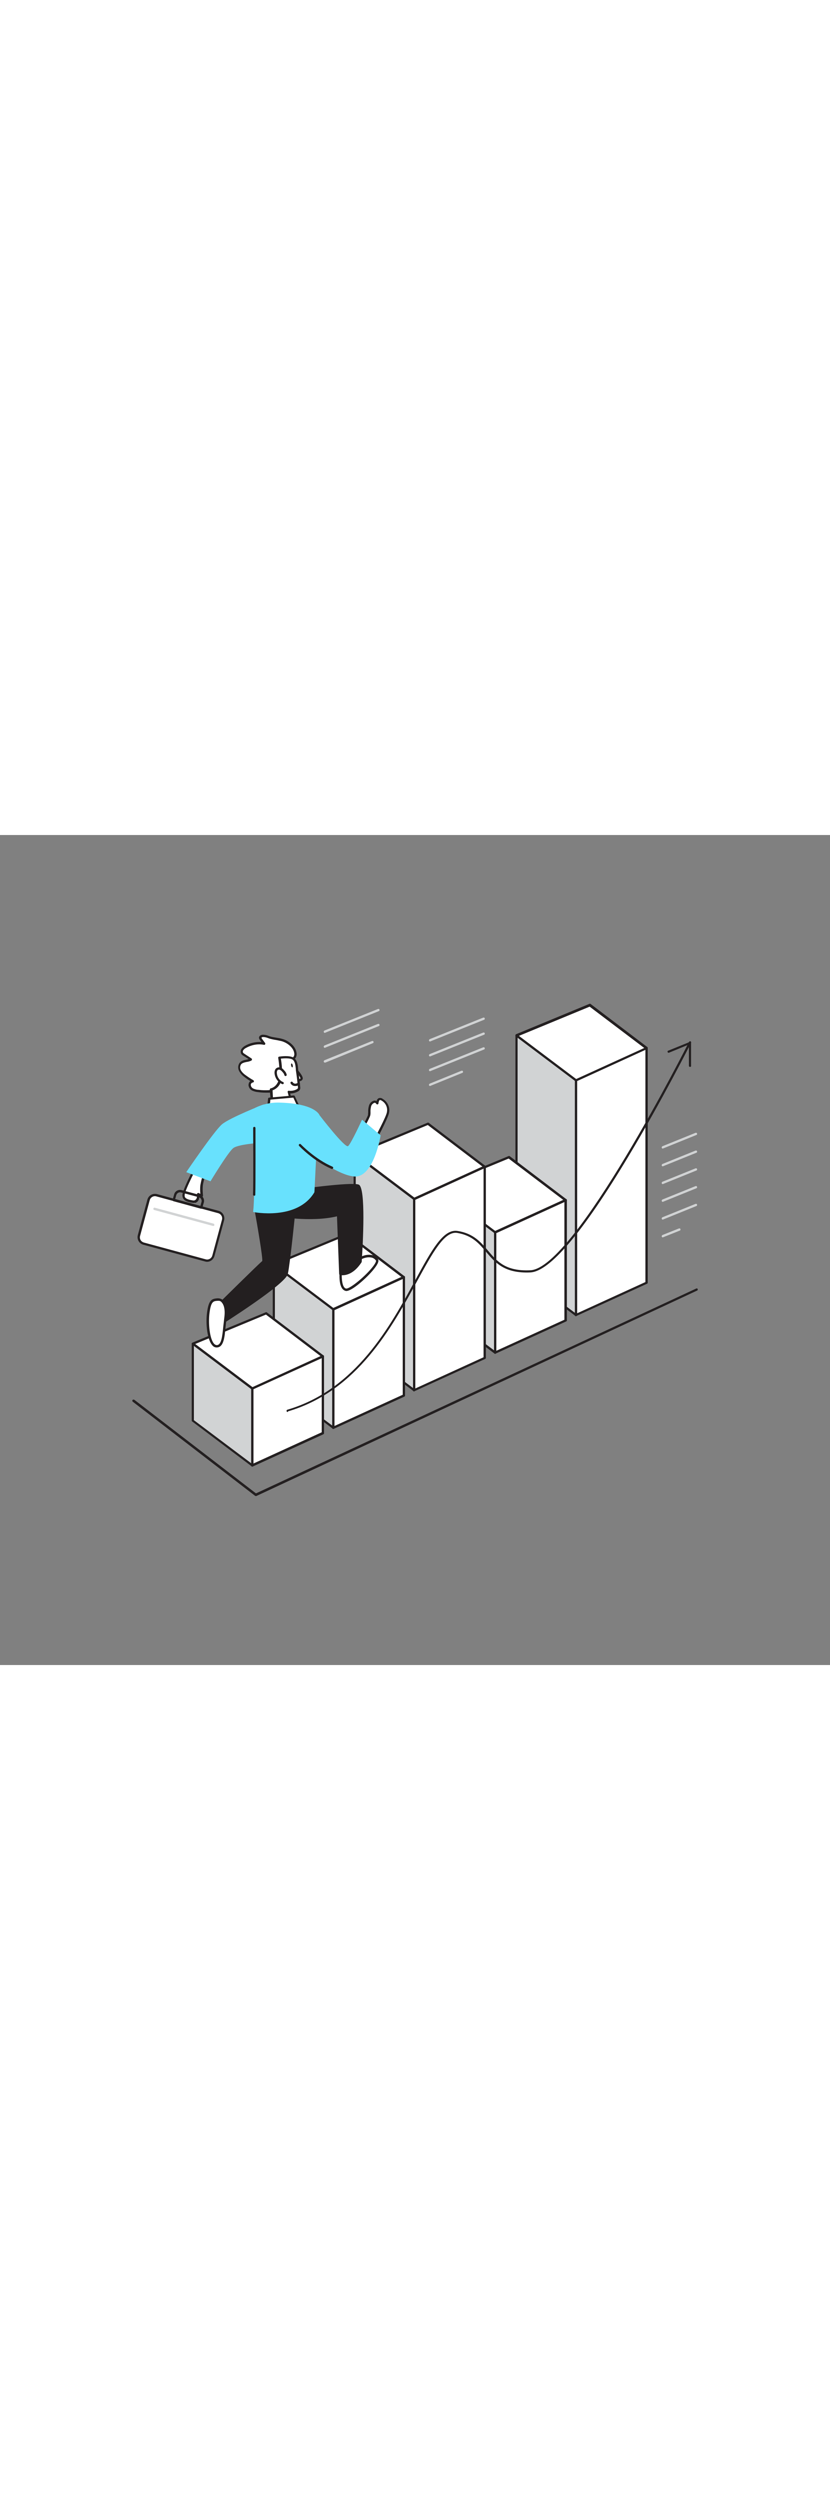 <svg version="1.1" id="Layer_1" xmlns="http://www.w3.org/2000/svg" xmlns:xlink="http://www.w3.org/1999/xlink" x="0px" y="0px" viewBox="0 0 500 500" style="width: 166px;" xml:space="preserve" data-imageid="chart-4-91" imageName="Chart 4" class="illustrations_image">
<rect x="0" y="0" width="500" height="500" fill="#808080" stroke="none"/>
<style type="text/css">
	.st0_chart-4-91{fill:#D1D3D4;}
	.st1_chart-4-91{fill:#231F20;}
	.st2_chart-4-91{fill:#FFFFFF;}
	.st3_chart-4-91{fill:#68E1FD;}
</style>
<g id="Bar_Chart_chart-4-91">
	<polygon class="st0_chart-4-91" points="311.2,262.2 311.2,120.8 347,147.7 347,289.2 &#9;"/>
	<path class="st1_chart-4-91" d="M347,289.8c-0.1,0-0.3,0-0.4-0.1l-35.8-27c-0.2-0.1-0.3-0.3-0.3-0.5V120.8c0-0.4,0.3-0.6,0.7-0.6&#10;&#9;&#9;c0.1,0,0.2,0,0.3,0.1l35.8,27c0.2,0.1,0.3,0.3,0.3,0.5v141.4c0,0.2-0.1,0.5-0.4,0.6C347.2,289.8,347.1,289.8,347,289.8z&#10;&#9;&#9; M311.8,261.9l34.6,26V148.1l-34.6-26V261.9z"/>
	<polygon class="st2_chart-4-91" points="347,289.2 389.5,269.8 389.5,128.4 347,147.7 &#9;"/>
	<path class="st1_chart-4-91" d="M347,289.9c-0.1,0-0.3,0-0.4-0.1c-0.2-0.1-0.3-0.4-0.3-0.6V147.7c0-0.3,0.2-0.5,0.4-0.6l42.5-19.4&#10;&#9;&#9;c0.3-0.2,0.8,0,0.9,0.3c0,0.1,0.1,0.2,0.1,0.3v141.4c0,0.3-0.2,0.5-0.4,0.6l-42.5,19.4C347.2,289.8,347.1,289.9,347,289.9z&#10;&#9;&#9; M347.7,148.2v139.9l41.1-18.8V129.4L347.7,148.2L347.7,148.2z"/>
	<polygon class="st2_chart-4-91" points="347,147.7 389.5,128.4 355.4,102.4 311.2,120.8 &#9;"/>
	<path class="st1_chart-4-91" d="M347,148.4c-0.2,0-0.3,0-0.4-0.1l-35.8-27c-0.2-0.2-0.3-0.4-0.3-0.7c0-0.3,0.2-0.5,0.4-0.6l44.2-18.3&#10;&#9;&#9;c0.2-0.1,0.5-0.1,0.7,0.1l34.1,25.9c0.2,0.1,0.3,0.4,0.3,0.6c0,0.2-0.2,0.5-0.4,0.6l-42.5,19.4C347.2,148.4,347.1,148.4,347,148.4&#10;&#9;&#9;L347,148.4z M312.6,121l34.5,26l41-18.7l-32.9-24.9L312.6,121z"/>
	<polygon class="st0_chart-4-91" points="262.4,284.8 262.4,212.3 298.3,239.3 298.3,311.8 &#9;"/>
	<path class="st1_chart-4-91" d="M298.3,312.5c-0.1,0-0.3,0-0.4-0.1l-35.8-27c-0.2-0.1-0.3-0.3-0.3-0.5v-72.5c0-0.4,0.3-0.6,0.7-0.6&#10;&#9;&#9;c0.1,0,0.2,0,0.3,0.1l35.8,27c0.2,0.1,0.3,0.3,0.3,0.5v72.5c0,0.2-0.1,0.5-0.4,0.6C298.4,312.5,298.3,312.5,298.3,312.5&#10;&#9;&#9;L298.3,312.5z M263.1,284.5l34.6,26v-70.9l-34.6-26V284.5z"/>
	<polygon class="st2_chart-4-91" points="298.3,311.8 340.8,292.4 340.8,219.9 298.3,239.3 &#9;"/>
	<path class="st1_chart-4-91" d="M298.3,312.5c-0.1,0-0.3,0-0.4-0.1c-0.2-0.1-0.3-0.4-0.3-0.6v-72.5c0-0.3,0.2-0.5,0.4-0.6l42.5-19.4&#10;&#9;&#9;c0.3-0.2,0.8,0,0.9,0.3c0,0.1,0.1,0.2,0.1,0.3v72.5c0,0.3-0.2,0.5-0.4,0.6l-42.5,19.4C298.5,312.5,298.4,312.5,298.3,312.5z&#10;&#9;&#9; M299,239.7v71L340,292v-71L299,239.7z"/>
	<polygon class="st2_chart-4-91" points="298.3,239.3 340.8,219.9 306.6,194 262.4,212.3 &#9;"/>
	<path class="st1_chart-4-91" d="M298.3,240c-0.2,0-0.3,0-0.4-0.1l-35.8-27c-0.2-0.2-0.3-0.4-0.3-0.6c0-0.3,0.2-0.5,0.4-0.6l44.2-18.3&#10;&#9;&#9;c0.2-0.1,0.5-0.1,0.7,0.1l34.1,25.9c0.2,0.1,0.3,0.4,0.3,0.6c0,0.2-0.2,0.5-0.4,0.6l-42.5,19.4C298.5,239.9,298.4,240,298.3,240&#10;&#9;&#9;L298.3,240z M263.8,212.5l34.5,26l41-18.7l-32.9-24.9L263.8,212.5L263.8,212.5z"/>
	<polygon class="st0_chart-4-91" points="213.7,307.5 213.7,192.2 249.5,219.2 249.5,334.5 &#9;"/>
	<path class="st1_chart-4-91" d="M249.5,335.1c-0.1,0-0.3,0-0.4-0.1l-35.8-27c-0.2-0.1-0.3-0.3-0.3-0.5V192.2c0-0.4,0.3-0.6,0.7-0.6&#10;&#9;&#9;c0.1,0,0.2,0,0.3,0.1l35.8,27c0.2,0.1,0.3,0.3,0.3,0.5v115.2c0,0.2-0.1,0.5-0.4,0.6C249.7,335.1,249.6,335.1,249.5,335.1z&#10;&#9;&#9; M214.3,307.2l34.6,26V219.5l-34.6-26V307.2z"/>
	<polygon class="st2_chart-4-91" points="249.5,334.5 292,315.1 292,199.8 249.5,219.2 &#9;"/>
	<path class="st1_chart-4-91" d="M249.5,335.2c-0.1,0-0.3,0-0.4-0.1c-0.2-0.1-0.3-0.4-0.3-0.6V219.2c0-0.3,0.2-0.5,0.4-0.6l42.5-19.4&#10;&#9;&#9;c0.3-0.2,0.8,0,0.9,0.3c0,0.1,0.1,0.2,0.1,0.3v115.2c0,0.3-0.2,0.5-0.4,0.6l-42.5,19.4C249.7,335.1,249.6,335.2,249.5,335.2z&#10;&#9;&#9; M250.2,219.7v113.7l41.1-18.8V200.9L250.2,219.7L250.2,219.7z"/>
	<polygon class="st2_chart-4-91" points="249.5,219.2 292,199.8 257.9,173.9 213.7,192.2 &#9;"/>
	<path class="st1_chart-4-91" d="M249.5,219.9c-0.2,0-0.3,0-0.4-0.1l-35.8-27c-0.2-0.2-0.3-0.4-0.3-0.6c0-0.3,0.2-0.5,0.4-0.6l44.2-18.3&#10;&#9;&#9;c0.2-0.1,0.5-0.1,0.7,0.1l34.1,25.9c0.2,0.1,0.3,0.4,0.3,0.6c0,0.2-0.2,0.5-0.4,0.6l-42.5,19.4&#10;&#9;&#9;C249.7,219.8,249.6,219.9,249.5,219.9L249.5,219.9z M215.1,192.4l34.5,26l41-18.7l-32.9-25L215.1,192.4L215.1,192.4z"/>
	<polygon class="st0_chart-4-91" points="164.9,330.1 164.9,258.7 200.8,285.7 200.8,357.1 &#9;"/>
	<path class="st1_chart-4-91" d="M200.8,357.7c-0.1,0-0.3,0-0.4-0.1l-35.8-27c-0.2-0.1-0.3-0.3-0.3-0.5v-71.4c0-0.4,0.3-0.6,0.7-0.6&#10;&#9;&#9;c0.1,0,0.2,0,0.3,0.1l35.8,27c0.2,0.1,0.3,0.3,0.3,0.5v71.4c0,0.2-0.1,0.5-0.4,0.6C201,357.7,200.9,357.7,200.8,357.7z&#10;&#9;&#9; M165.6,329.8l34.6,26V286l-34.6-26V329.8z"/>
	<polygon class="st2_chart-4-91" points="200.8,357.1 243.3,337.7 243.3,266.3 200.8,285.7 &#9;"/>
	<path class="st1_chart-4-91" d="M200.8,357.8c-0.1,0-0.3,0-0.4-0.1c-0.2-0.1-0.3-0.4-0.3-0.6v-71.4c0-0.3,0.2-0.5,0.4-0.6l42.5-19.4&#10;&#9;&#9;c0.3-0.2,0.8,0,0.9,0.3c0,0.1,0.1,0.2,0.1,0.3v71.4c0,0.3-0.2,0.5-0.4,0.6l-42.5,19.4C201,357.8,200.9,357.8,200.8,357.8z&#10;&#9;&#9; M201.5,286.1V356l41.1-18.8v-69.9L201.5,286.1z"/>
	<polygon class="st2_chart-4-91" points="200.8,285.7 243.3,266.3 209.2,240.4 164.9,258.7 &#9;"/>
	<path class="st1_chart-4-91" d="M200.8,286.4c-0.2,0-0.3,0-0.4-0.1l-35.8-27c-0.2-0.2-0.3-0.4-0.3-0.6c0-0.3,0.2-0.5,0.4-0.6l44.2-18.3&#10;&#9;&#9;c0.2-0.1,0.5-0.1,0.7,0.1l34.1,25.9c0.2,0.1,0.3,0.4,0.3,0.6c0,0.2-0.2,0.5-0.4,0.6l-42.5,19.4C201,286.3,200.9,286.3,200.8,286.4&#10;&#9;&#9;L200.8,286.4z M166.3,258.9l34.5,26l41-18.7l-32.8-25L166.3,258.9z"/>
	<polygon class="st0_chart-4-91" points="116.2,352.8 116.2,306.4 152,333.4 152,379.8 &#9;"/>
	<path class="st1_chart-4-91" d="M152,380.4c-0.1,0-0.3,0-0.4-0.1l-35.8-27c-0.2-0.1-0.3-0.3-0.3-0.5v-46.3c0-0.4,0.3-0.6,0.7-0.6&#10;&#9;&#9;c0.1,0,0.2,0,0.3,0.1l35.8,27c0.2,0.1,0.3,0.3,0.3,0.5v46.4c0,0.2-0.1,0.5-0.4,0.6C152.2,380.4,152.1,380.4,152,380.4L152,380.4z&#10;&#9;&#9; M116.8,352.5l34.6,26v-44.8l-34.6-26V352.5z"/>
	<polygon class="st2_chart-4-91" points="152,379.8 194.5,360.4 194.5,314 152,333.4 &#9;"/>
	<path class="st1_chart-4-91" d="M152,380.5c-0.1,0-0.3,0-0.4-0.1c-0.2-0.1-0.3-0.4-0.3-0.6v-46.4c0-0.3,0.2-0.5,0.4-0.6l42.5-19.4&#10;&#9;&#9;c0.3-0.2,0.8,0,0.9,0.3c0,0.1,0.1,0.2,0.1,0.3v46.4c0,0.3-0.2,0.5-0.4,0.6l-42.5,19.4C152.2,380.4,152.1,380.5,152,380.5z&#10;&#9;&#9; M152.7,333.8v44.8l41.1-18.8v-44.8L152.7,333.8z"/>
	<polygon class="st2_chart-4-91" points="152,333.4 194.5,314 160.4,288.1 116.2,306.4 &#9;"/>
	<path class="st1_chart-4-91" d="M152,334.1c-0.2,0-0.3,0-0.4-0.1l-35.8-27c-0.2-0.2-0.3-0.4-0.3-0.6c0-0.3,0.2-0.5,0.4-0.6l44.2-18.3&#10;&#9;&#9;c0.2-0.1,0.5-0.1,0.7,0.1l34.1,25.9c0.2,0.1,0.3,0.4,0.3,0.6c0,0.2-0.2,0.5-0.4,0.6L152.3,334C152.2,334,152.1,334.1,152,334.1&#10;&#9;&#9;L152,334.1z M117.6,306.6l34.5,26l41-18.7l-32.9-25L117.6,306.6L117.6,306.6z"/>
</g>
<g id="XY_Axis_chart-4-91">
	<path class="st1_chart-4-91" d="M154.1,398.2c-0.2,0-0.3-0.1-0.4-0.1L80,341.4c-0.3-0.2-0.4-0.7-0.2-1c0.2-0.3,0.7-0.4,1-0.2c0,0,0,0,0.1,0&#10;&#9;&#9;l73.3,56.4l265.2-123.4c0.4-0.2,0.8,0,0.9,0.3s0,0.8-0.3,0.9L154.4,398.2C154.3,398.2,154.2,398.3,154.1,398.2L154.1,398.2z"/>
</g>
<g id="Line_of_Text_chart-4-91">
	<path class="st0_chart-4-91" d="M259.1,151.2c-0.4,0-0.7-0.3-0.7-0.7c0-0.3,0.2-0.5,0.4-0.7l19.2-7.8c0.4-0.1,0.8,0,0.9,0.4&#10;&#9;&#9;c0.1,0.4,0,0.8-0.4,0.9c0,0,0,0,0,0l-19.2,7.8C259.3,151.2,259.2,151.2,259.1,151.2z"/>
	<path class="st0_chart-4-91" d="M259.1,142.3c-0.4,0-0.7-0.3-0.7-0.7c0-0.3,0.2-0.5,0.4-0.7l32.3-13c0.4-0.1,0.8,0,0.9,0.4&#10;&#9;&#9;c0.1,0.4,0,0.8-0.4,0.9c0,0,0,0,0,0l-32.3,13C259.3,142.3,259.2,142.3,259.1,142.3z"/>
	<path class="st0_chart-4-91" d="M259.1,133.4c-0.4,0-0.7-0.3-0.7-0.7c0-0.3,0.2-0.5,0.4-0.7l32.3-13c0.4-0.1,0.8,0,0.9,0.4&#10;&#9;&#9;c0.1,0.4,0,0.8-0.4,0.9c0,0,0,0,0,0l-32.3,13C259.3,133.4,259.2,133.4,259.1,133.4z"/>
	<path class="st0_chart-4-91" d="M259.1,124.4c-0.4,0-0.7-0.3-0.7-0.7c0-0.3,0.2-0.5,0.4-0.7l32.3-13c0.4-0.1,0.8,0,0.9,0.4&#10;&#9;&#9;c0.1,0.4,0,0.8-0.4,0.9c0,0,0,0,0,0l-32.3,13C259.3,124.4,259.2,124.4,259.1,124.4z"/>
	<path class="st0_chart-4-91" d="M195.7,137.1c-0.4,0-0.7-0.3-0.7-0.7c0-0.3,0.2-0.5,0.4-0.7l28.7-11.6c0.4-0.1,0.8,0,0.9,0.4s0,0.8-0.4,0.9&#10;&#9;&#9;l0,0L196,137.1C195.9,137.1,195.8,137.1,195.7,137.1L195.7,137.1z"/>
	<path class="st0_chart-4-91" d="M195.7,128.2c-0.4,0-0.7-0.3-0.7-0.7c0-0.3,0.2-0.5,0.4-0.7l32.3-13c0.4-0.1,0.8,0,0.9,0.4s0,0.8-0.4,0.9l0,0&#10;&#9;&#9;l-32.3,13C195.9,128.2,195.8,128.2,195.7,128.2L195.7,128.2z"/>
	<path class="st0_chart-4-91" d="M195.7,119.2c-0.4,0-0.7-0.3-0.7-0.7c0-0.3,0.2-0.5,0.4-0.7l32.3-13c0.4-0.1,0.8,0,0.9,0.4s0,0.8-0.4,0.9&#10;&#9;&#9;l-32.3,13C195.9,119.2,195.8,119.2,195.7,119.2L195.7,119.2z"/>
	<path class="st0_chart-4-91" d="M399.3,188.9c-0.4,0-0.7-0.3-0.7-0.7c0-0.3,0.2-0.5,0.4-0.7l20-8.1c0.4-0.1,0.8,0,0.9,0.4&#10;&#9;&#9;c0.1,0.4,0,0.8-0.4,0.9c0,0,0,0,0,0l-20,8.1C399.5,188.9,399.4,188.9,399.3,188.9z"/>
	<path class="st0_chart-4-91" d="M399.3,199.6c-0.4,0-0.7-0.3-0.7-0.7c0-0.3,0.2-0.5,0.4-0.7l20-8.1c0.4-0.1,0.8,0,0.9,0.4&#10;&#9;&#9;c0.1,0.4,0,0.8-0.4,0.9c0,0,0,0,0,0l-20,8.1C399.5,199.6,399.4,199.6,399.3,199.6z"/>
	<path class="st0_chart-4-91" d="M399.3,210.3c-0.4,0-0.7-0.3-0.7-0.7c0-0.3,0.2-0.5,0.4-0.7l20-8.1c0.4-0.1,0.8,0,0.9,0.4&#10;&#9;&#9;c0.1,0.4,0,0.8-0.4,0.9c0,0,0,0,0,0l-20,8.1C399.5,210.3,399.4,210.3,399.3,210.3z"/>
	<path class="st0_chart-4-91" d="M399.3,221c-0.4,0-0.7-0.3-0.7-0.7c0-0.3,0.2-0.5,0.4-0.7l20-8.1c0.4-0.1,0.8,0,0.9,0.4c0.1,0.4,0,0.8-0.4,0.9&#10;&#9;&#9;c0,0,0,0,0,0l-20,8.1C399.5,221,399.4,221,399.3,221z"/>
	<path class="st0_chart-4-91" d="M399.3,231.7c-0.4,0-0.7-0.3-0.7-0.7c0-0.3,0.2-0.5,0.4-0.7l20-8.1c0.4-0.1,0.8,0,0.9,0.4&#10;&#9;&#9;c0.1,0.4,0,0.8-0.4,0.9c0,0,0,0,0,0l-20,8.1C399.5,231.7,399.4,231.7,399.3,231.7z"/>
	<path class="st0_chart-4-91" d="M399.3,242.4c-0.4,0-0.7-0.3-0.7-0.7c0-0.3,0.2-0.5,0.4-0.7l10-4c0.4-0.1,0.8,0,0.9,0.4c0.1,0.4,0,0.8-0.4,0.9&#10;&#9;&#9;c0,0,0,0,0,0l-10,4C399.5,242.4,399.4,242.4,399.3,242.4z"/>
</g>
<g id="Character_chart-4-91">
	<path class="st2_chart-4-91" d="M162,154.4c-2.1,0.1-4.3,0.1-6.4-0.2c-1.2-0.1-2.3-0.3-3.3-0.8c-1.1-0.5-1.8-1.5-1.9-2.7&#10;&#9;&#9;c-0.1-1.2,0.8-2.2,1.9-2.4c-1.6-0.9-3.2-1.9-4.7-3c-1.2-0.9-2.3-2-3-3.3c-0.8-1.3-0.7-3,0.2-4.3c1.4-1.9,4.4-1.5,6.5-2.5l-4.4-2.9&#10;&#9;&#9;c-0.3-0.2-0.6-0.4-0.8-0.7c-0.5-0.7-0.5-1.6,0-2.3c0.5-0.7,1.1-1.2,1.8-1.6c3.4-2,7.3-2.7,11.2-2l-1.9-2.6&#10;&#9;&#9;c-0.2-0.2-0.4-0.6-0.4-0.9c-0.1-0.7,0.8-1.2,1.6-1.2c1.4,0,2.8,0.3,4.1,0.9c2.3,0.7,4.7,0.9,7,1.4c3.8,0.9,8.2,4.1,8.6,8.3&#10;&#9;&#9;c0.2,1.5-0.8,3-2.2,3.5c0.1,4.5-1.6,7.9-3.9,11.6c-1.3,2.2-3.6,5.2-5.9,6.6C164.7,153.9,163.3,154.3,162,154.4L162,154.4z"/>
	<path class="st1_chart-4-91" d="M160,155.2c-1.5,0-3-0.1-4.4-0.3c-1.2-0.1-2.5-0.4-3.6-0.9c-1.3-0.6-2.1-1.8-2.3-3.2c0-0.8,0.2-1.7,0.8-2.3&#10;&#9;&#9;c0.1-0.1,0.2-0.2,0.3-0.3c-1.2-0.7-2.4-1.5-3.5-2.4c-1.3-0.9-2.4-2.1-3.2-3.5c-0.9-1.6-0.8-3.5,0.2-5c1.1-1.4,2.7-1.7,4.3-2&#10;&#9;&#9;l1.2-0.3l-3.3-2.1c-0.4-0.2-0.7-0.5-1-0.8c-0.6-0.9-0.7-2.1-0.1-3.1c0.5-0.8,1.2-1.4,2-1.9c3-1.8,6.5-2.6,10.1-2.4l-0.9-1.2&#10;&#9;&#9;c-0.3-0.4-0.5-0.8-0.6-1.2c-0.1-1.2,1.1-1.9,2.2-2c1.2,0,2.4,0.2,3.6,0.7l0.8,0.3c1.3,0.4,2.7,0.6,4,0.8c1,0.2,2,0.3,3,0.6&#10;&#9;&#9;c4.1,1,8.7,4.4,9.1,9c0.1,1.7-0.7,3.2-2.2,4c-0.1,4.6-2,8.2-4,11.5c-0.7,1.2-3.3,5.1-6.1,6.8c-1.3,0.7-2.7,1.1-4.2,1.2l0,0&#10;&#9;&#9;C161.4,155.2,160.7,155.2,160,155.2L160,155.2z M162.1,154.4L162.1,154.4z M156.2,126.1c-2.8,0-5.6,0.8-8.1,2.2&#10;&#9;&#9;c-0.6,0.3-1.2,0.8-1.6,1.4c-0.3,0.5-0.3,1.1,0,1.5c0.2,0.2,0.4,0.4,0.6,0.5l4.4,2.9c0.3,0.2,0.4,0.6,0.2,1&#10;&#9;&#9;c-0.1,0.1-0.2,0.2-0.3,0.3c-0.9,0.4-1.8,0.7-2.8,0.8c-1.4,0.3-2.7,0.6-3.4,1.5c-0.7,1.1-0.7,2.4-0.1,3.5c0.7,1.2,1.7,2.2,2.9,3&#10;&#9;&#9;c1.5,1.1,3,2.1,4.6,3c0.3,0.2,0.5,0.6,0.3,1c-0.1,0.2-0.3,0.3-0.6,0.4c-0.3,0-0.6,0.2-0.8,0.4c-0.3,0.3-0.5,0.8-0.4,1.2&#10;&#9;&#9;c0.1,0.9,0.7,1.7,1.6,2.1c1,0.4,2,0.7,3.1,0.7c2.1,0.3,4.2,0.3,6.3,0.2c1.3-0.1,2.5-0.4,3.6-1c2.1-1.2,4.2-4.1,5.6-6.3&#10;&#9;&#9;c2.5-4,3.9-7.1,3.8-11.2c0-0.3,0.2-0.6,0.5-0.7c1.1-0.4,1.8-1.5,1.7-2.7c-0.3-3.7-4.3-6.8-8-7.7c-0.9-0.2-1.9-0.4-2.9-0.6&#10;&#9;&#9;c-1.4-0.2-2.8-0.5-4.2-0.9l-0.8-0.3c-1-0.4-2-0.6-3-0.6c-0.5,0-0.9,0.3-0.9,0.5c0.1,0.2,0.2,0.4,0.3,0.5l1.9,2.6&#10;&#9;&#9;c0.2,0.2,0.2,0.6,0,0.8c-0.1,0.2-0.4,0.4-0.7,0.3C158.1,126.2,157.2,126.1,156.2,126.1L156.2,126.1z"/>
	<path class="st2_chart-4-91" d="M178.1,141.2c0,0,4.1,4.5,3.5,5.7s-2.9,0.8-2.9,0.8"/>
	<path class="st1_chart-4-91" d="M179.5,148.4c-0.3,0-0.6,0-0.9-0.1c-0.4-0.1-0.6-0.5-0.5-0.8c0.1-0.3,0.4-0.6,0.7-0.5c0.8,0.1,2,0,2.2-0.4&#10;&#9;&#9;c0-0.5-1.6-2.8-3.4-4.9c-0.3-0.2-0.4-0.7-0.2-1c0.2-0.3,0.7-0.4,1-0.2c0.1,0.1,0.1,0.1,0.2,0.2c2,2.2,4.3,5.1,3.7,6.4&#10;&#9;&#9;C181.8,148.3,180.4,148.4,179.5,148.4L179.5,148.4z"/>
	<path class="st2_chart-4-91" d="M176.4,134.7c2.4,1.4,2.3,5.1,2.6,7.5c0.5,3.3,0.9,6.7,1.2,10.1c0.2,2.1-5.3,3-6.3,2.5l2.1,8.2l-12.2-2.7&#10;&#9;&#9;l-0.6-7c0,0,3.7-0.5,5.2-5.2s-0.2-14-0.2-14S174.1,133.2,176.4,134.7L176.4,134.7z"/>
	<path class="st1_chart-4-91" d="M176,163.7c0,0-0.1,0-0.1,0l-12.2-2.7c-0.3-0.1-0.5-0.3-0.6-0.6l-0.6-7c0-0.4,0.2-0.7,0.6-0.8&#10;&#9;&#9;c0.1,0,3.3-0.6,4.7-4.7c1.4-4.4-0.2-13.5-0.2-13.6c0-0.2,0-0.4,0.1-0.5c0.1-0.2,0.3-0.3,0.5-0.3c0.6-0.1,6.1-0.9,8.6,0.6l0,0&#10;&#9;&#9;c2.3,1.4,2.6,4.4,2.8,6.8c0,0.4,0.1,0.9,0.1,1.3c0.5,3.3,0.9,6.7,1.2,10.1c0,0.8-0.4,1.6-1.1,2c-1.5,0.9-3.2,1.4-5,1.4l1.9,7.2&#10;&#9;&#9;c0.1,0.4-0.1,0.7-0.5,0.8C176.1,163.6,176.1,163.7,176,163.7L176,163.7z M164.5,159.7l10.6,2.3l-1.8-7.1c-0.1-0.3,0-0.5,0.2-0.7&#10;&#9;&#9;c0.2-0.2,0.5-0.2,0.7-0.1c1.7,0.1,3.4-0.2,4.8-1.1c0.4-0.3,0.5-0.5,0.5-0.8c-0.3-3.3-0.7-6.7-1.2-10c-0.1-0.4-0.1-0.9-0.1-1.3&#10;&#9;&#9;c-0.2-2.1-0.5-4.7-2.1-5.7c-1.5-0.9-5-0.7-6.9-0.5c0.4,2.3,1.4,9.5,0.1,13.6c-0.7,2.6-2.6,4.6-5.1,5.5L164.5,159.7L164.5,159.7z"/>
	<path class="st2_chart-4-91" d="M179.8,149.8c0,0-2.4,2-4.1-0.5"/>
	<path class="st1_chart-4-91" d="M177.8,151.2c-0.1,0-0.2,0-0.4,0c-1-0.1-1.8-0.7-2.3-1.5c-0.2-0.3-0.2-0.8,0.2-1c0.3-0.2,0.8-0.2,1,0.2&#10;&#9;&#9;c0.3,0.5,0.8,0.8,1.4,0.9c0.6,0,1.3-0.2,1.8-0.6c0.3-0.3,0.7-0.2,1,0.1c0,0,0,0,0,0c0.3,0.3,0.2,0.7-0.1,1c0,0,0,0,0,0&#10;&#9;&#9;C179.6,150.9,178.7,151.3,177.8,151.2L177.8,151.2z"/>
	<path class="st2_chart-4-91" d="M172,144.3c-0.2-0.8-0.7-1.6-1.3-2.1c-0.4-0.5-0.9-1-1.4-1.3c-0.6-0.4-1.2-0.5-1.9-0.3c-0.5,0.2-1,0.7-1.1,1.2&#10;&#9;&#9;c-0.2,0.6-0.2,1.1-0.2,1.7c0.3,2.6,1.9,4.8,4.3,5.9l-0.2-0.2"/>
	<path class="st1_chart-4-91" d="M170.3,150.1c-0.1,0-0.1,0-0.2,0c-2.6-1.1-4.4-3.6-4.7-6.4c-0.1-0.7,0-1.4,0.2-2c0.3-0.8,0.8-1.3,1.6-1.6&#10;&#9;&#9;c0.8-0.3,1.8-0.1,2.5,0.3c0.6,0.4,1.1,0.9,1.6,1.5c0.7,0.7,1.2,1.5,1.4,2.5c0.1,0.4-0.2,0.7-0.6,0.8c-0.4,0.1-0.7-0.2-0.8-0.6l0,0&#10;&#9;&#9;c-0.2-0.7-0.6-1.3-1.1-1.8c-0.4-0.5-0.8-0.9-1.3-1.2c-0.4-0.3-0.8-0.3-1.3-0.2c-0.4,0.2-0.6,0.5-0.7,0.8c-0.1,0.5-0.2,0.9-0.1,1.4&#10;&#9;&#9;c0.2,2.2,1.5,4.1,3.4,5.1c0.1,0,0.3,0,0.4,0.1c0.3,0.2,0.4,0.6,0.3,1C170.7,150,170.5,150.1,170.3,150.1L170.3,150.1z"/>
	
		<ellipse transform="matrix(0.98 -0.202 0.202 0.98 -24.366 38.261)" class="st1_chart-4-91" cx="175.7" cy="138.8" rx="0.5" ry="1.2"/>
	<path class="st2_chart-4-91" d="M161.8,162.7l0.4-3.8l14.9-1.4l2.4,5.2C173.8,164.6,167.6,164.6,161.8,162.7L161.8,162.7z"/>
	<path class="st1_chart-4-91" d="M170.9,164.8c-3.1,0-6.3-0.5-9.3-1.4c-0.3-0.1-0.5-0.4-0.5-0.8l0.4-3.8c0-0.3,0.3-0.6,0.6-0.6l14.8-1.3&#10;&#9;&#9;c0.3,0,0.6,0.1,0.7,0.4l2.4,5.2c0.1,0.2,0.1,0.4,0,0.6c-0.1,0.2-0.2,0.3-0.4,0.4C176.9,164.4,173.8,164.9,170.9,164.8L170.9,164.8z&#10;&#9;&#9; M162.6,162.2c5.2,1.5,10.8,1.6,16,0.1l-1.9-4.1l-13.8,1.2L162.6,162.2z"/>
	<path class="st2_chart-4-91" d="M218.6,176.3c0,0,3.6-6.5,3.8-7.8s-0.2-3.7,0.5-5.6s2.9-3.7,4.3-1.4c0,0,0.1-4,3-2.2c2.6,1.5,4,4.5,3.5,7.4&#10;&#9;&#9;c-0.3,3.1-9.4,19.7-9.4,19.7"/>
	<path class="st1_chart-4-91" d="M224.4,187.2c-0.1,0-0.2,0-0.3-0.1c-0.3-0.2-0.5-0.6-0.3-0.9c2.5-4.6,9.1-17,9.3-19.4c0.5-2.7-0.8-5.4-3.2-6.8&#10;&#9;&#9;c-0.3-0.2-0.9-0.5-1.2-0.3s-0.7,1.3-0.7,1.9c0,0.4-0.3,0.7-0.7,0.7c-0.2,0-0.4-0.1-0.6-0.3c-0.5-0.8-0.9-0.7-1.1-0.7&#10;&#9;&#9;c-0.9,0.3-1.7,1.1-2,2c-0.3,1.2-0.5,2.5-0.4,3.7c0,0.6,0,1.1-0.1,1.7c-0.2,1.3-3.3,6.9-3.9,8c-0.1,0.4-0.4,0.6-0.8,0.6&#10;&#9;&#9;c-0.4-0.1-0.6-0.4-0.6-0.8c0-0.1,0.1-0.3,0.2-0.4c1.5-2.7,3.6-6.8,3.7-7.5c0-0.4,0-0.9,0.1-1.5c-0.1-1.4,0.1-2.8,0.5-4.2&#10;&#9;&#9;c0.5-1.5,1.7-2.6,3.1-2.9c0.5-0.1,0.9,0,1.4,0.3c0.2-0.7,0.6-1.3,1.2-1.7c0.9-0.4,1.9-0.2,2.6,0.4c2.8,1.6,4.4,4.9,3.8,8.1&#10;&#9;&#9;c-0.3,3.1-8.5,18.3-9.5,20C224.9,187.1,224.6,187.3,224.4,187.2L224.4,187.2z"/>
	<path class="st2_chart-4-91" d="M122.7,205.6c0,0-0.9,3.1-1.3,5.3c-0.2,2.1-0.2,4.2,0.1,6.3c-0.6-0.5-1.5-0.6-2.2-1c0.1,0.9,0,1.8-0.2,2.7&#10;&#9;&#9;c-0.2,0.9-0.9,1.6-1.8,1.9c-0.5,0.1-1,0.1-1.4,0c-1.7-0.2-4.6-0.8-5.3-2.6c-0.2-0.7-0.2-1.5,0-2.3c0.7-3.1,5-11.6,5.7-12.9"/>
	<path class="st1_chart-4-91" d="M116.8,221.6c-0.3,0-0.6,0-0.9-0.1c-1.5-0.2-5-0.7-5.8-3.1c-0.3-0.9-0.3-1.8,0-2.7c0.8-3.5,5.7-13,5.7-13.1&#10;&#9;&#9;c0.2-0.3,0.6-0.5,0.9-0.3c0,0,0,0,0,0c0.3,0.2,0.5,0.6,0.3,0.9c-1.2,2.4-5,10-5.6,12.8c-0.2,0.6-0.2,1.3-0.1,1.9&#10;&#9;&#9;c0.6,1.6,3.6,2,4.7,2.2c0.4,0.1,0.8,0.1,1.2,0c0.6-0.2,1.1-0.8,1.3-1.4c0.2-0.8,0.2-1.6,0.2-2.4c0-0.3,0.1-0.5,0.4-0.6&#10;&#9;&#9;c0.2-0.1,0.5-0.1,0.7,0c0.3,0.2,0.5,0.3,0.8,0.4h0.1c-0.2-1.7-0.2-3.5,0-5.2c0.4-2.3,1.2-5.3,1.3-5.4c0.1-0.4,0.5-0.6,0.9-0.5&#10;&#9;&#9;c0.4,0.1,0.6,0.5,0.5,0.9c0,0-0.9,3.1-1.2,5.2c-0.2,2-0.1,4.1,0.1,6.1c0,0.3-0.1,0.6-0.4,0.7c-0.3,0.1-0.6,0.1-0.8-0.1&#10;&#9;&#9;c-0.3-0.2-0.6-0.3-0.9-0.4h-0.1c0,0.6-0.1,1.2-0.2,1.8c-0.3,1.1-1.1,2-2.2,2.4C117.3,221.5,117,221.5,116.8,221.6L116.8,221.6z"/>
	<path class="st2_chart-4-91" d="M205.2,264.4c0,0-0.6,8.5,3,9.5s20.4-14.7,18.9-17.8s-7.7-3.7-12.9,1C211.4,259.8,208.4,262.2,205.2,264.4&#10;&#9;&#9;L205.2,264.4z"/>
	<path class="st1_chart-4-91" d="M208.6,274.7c-0.2,0-0.3,0-0.5-0.1c-4.1-1.1-3.6-9.3-3.6-10.3c0-0.2,0.1-0.4,0.3-0.6c3.2-2.2,6.2-4.6,9-7.2&#10;&#9;&#9;c3.1-2.8,6.9-4.1,10.1-3.5c1.6,0.2,3.1,1.2,3.9,2.7c0.4,0.7,0.4,2.2-2.8,6.1C221.2,266.5,212.2,274.7,208.6,274.7L208.6,274.7z&#10;&#9;&#9; M205.9,264.8c-0.1,2.3,0.2,7.8,2.5,8.4c1.9,0.5,10.6-6.4,15.5-12.3c3-3.6,2.6-4.5,2.6-4.5c-0.6-1-1.7-1.7-2.9-1.9&#10;&#9;&#9;c-2.2-0.4-5.6,0.2-8.9,3.1C212,260.2,209,262.6,205.9,264.8L205.9,264.8z"/>
	<path class="st1_chart-4-91" d="M166,229c0,0,21.9,4.1,37.6-0.1l1.4,35.5c0,0,6.2,1.7,12.1-7.3c0,0,2.9-44-1.3-45.8s-41.9,3.7-41.9,3.7&#10;&#9;&#9;L166,229z"/>
	<path class="st1_chart-4-91" d="M206.3,265.2c-0.5,0-1,0-1.5-0.2c-0.3-0.1-0.5-0.3-0.5-0.6l-1.3-34.7c-15.7,3.8-36.9,0-37.1-0.1&#10;&#9;&#9;c-0.2,0-0.4-0.2-0.5-0.4c-0.1-0.2-0.1-0.4,0-0.6l7.9-14c0.1-0.2,0.3-0.3,0.5-0.4c3.9-0.6,37.9-5.4,42.3-3.6s2.5,36,1.8,46.5&#10;&#9;&#9;c0,0.1,0,0.2-0.1,0.3C213.3,264.3,208.6,265.2,206.3,265.2L206.3,265.2z M205.7,263.8c1.5,0.2,6.2,0,10.8-7&#10;&#9;&#9;c1.8-27.1,0.9-44.1-0.9-44.9c-3-1.2-26.1,1.5-41.2,3.7l-7.2,12.9c4.4,0.7,22.8,3.3,36.3-0.3c0.2-0.1,0.4,0,0.6,0.1&#10;&#9;&#9;c0.2,0.1,0.3,0.3,0.3,0.5L205.7,263.8L205.7,263.8z"/>
	<path class="st1_chart-4-91" d="M153.7,223.8c0,0,5.9,32.6,4.9,33.3s-29.3,28.6-29.3,28.6l0.5,10.9c0,0,41.5-25.9,42.9-32.2s5-42.4,5-42.4&#10;&#9;&#9;L153.7,223.8L153.7,223.8z"/>
	<path class="st1_chart-4-91" d="M129.8,297.2c-0.1,0-0.2,0-0.3-0.1c-0.2-0.1-0.4-0.3-0.4-0.6l-0.5-10.9c0-0.2,0.1-0.4,0.2-0.5&#10;&#9;&#9;c4.5-4.5,26.6-26.3,29.2-28.5c0.3-2.2-2.9-21.1-5-32.7c0-0.2,0-0.4,0.1-0.6c0.1-0.2,0.3-0.3,0.5-0.3l24-1.9c0.2,0,0.4,0.1,0.6,0.2&#10;&#9;&#9;c0.1,0.1,0.2,0.4,0.2,0.6c-0.1,1.5-3.6,36.3-5,42.5s-39,30-43.2,32.6C130,297.1,129.9,297.2,129.8,297.2L129.8,297.2z M130,285.9&#10;&#9;&#9;l0.4,9.4c16.6-10.4,40.6-26.8,41.6-31.1c1.3-5.6,4.4-36.1,4.9-41.5l-22.4,1.8c5.8,32.4,4.9,32.9,4.4,33.2&#10;&#9;&#9;C157.9,258.3,141.2,274.8,130,285.9L130,285.9z M158.2,256.4L158.2,256.4L158.2,256.4z"/>
	<path class="st3_chart-4-91 targetColor" d="M192.5,168.8c0,0-2.3-7-23.9-7.6c-5.2-0.2-10.3,0.9-15,3.2c-0.3,3.4,0.2,51.2-1.1,62.7c0,0,26.6,5.4,36.9-11.9&#10;&#9;&#9;C189.5,215.1,191.2,172.5,192.5,168.8L192.5,168.8z" style="fill: rgb(104, 225, 253);"/>
	<path class="st2_chart-4-91" d="M83.4,242.4l6.4-23.6c0.4-1.5,1.9-2.4,3.4-2l39.4,10.7c1.5,0.4,2.4,1.9,2,3.4l-6.4,23.6&#10;&#9;&#9;c-0.4,1.5-1.9,2.4-3.4,2l-39.4-10.7C83.9,245.5,83,243.9,83.4,242.4z"/>
	<path class="st1_chart-4-91" d="M124.7,257.1c-0.4,0-0.8-0.1-1.2-0.2l0,0l-37.2-10.1c-2.5-0.7-3.9-3.2-3.3-5.7c0,0,0,0,0,0l5.8-21.5&#10;&#9;&#9;c0.7-2.5,3.2-3.9,5.7-3.3c0,0,0,0,0,0l37.2,10.1c2.5,0.7,3.9,3.2,3.3,5.7c0,0,0,0,0,0l-5.8,21.5&#10;&#9;&#9;C128.6,255.7,126.8,257.1,124.7,257.1L124.7,257.1z M123.9,255.6c1.7,0.5,3.5-0.5,4-2.3c0,0,0,0,0,0l5.8-21.5&#10;&#9;&#9;c0.5-1.7-0.5-3.5-2.3-4c0,0,0,0,0,0l-37.2-10.1c-1.7-0.5-3.5,0.5-4,2.3c0,0,0,0,0,0l-5.8,21.5c-0.5,1.7,0.5,3.5,2.3,4c0,0,0,0,0,0&#10;&#9;&#9;L123.9,255.6L123.9,255.6z"/>
	<path class="st0_chart-4-91" d="M128.5,235.5c-0.1,0-0.1,0-0.2,0l-35.4-9.6c-0.4-0.1-0.6-0.5-0.5-0.9c0.1-0.4,0.5-0.6,0.8-0.5l35.4,9.6&#10;&#9;&#9;c0.4,0.1,0.6,0.5,0.5,0.8C129.2,235.3,128.9,235.5,128.5,235.5L128.5,235.5z"/>
	<path class="st1_chart-4-91" d="M121.2,225.1c-0.1,0-0.1,0-0.2,0l-16.5-4.5c-0.4-0.1-0.6-0.5-0.5-0.9l0.9-3.2c0.5-2,2.6-3.1,4.5-2.6l10.8,2.9&#10;&#9;&#9;c2,0.5,3.1,2.6,2.6,4.5l-0.9,3.2c-0.1,0.2-0.2,0.3-0.3,0.4C121.5,225.1,121.4,225.1,121.2,225.1L121.2,225.1z M105.5,219.4&#10;&#9;&#9;l15.2,4.1l0.7-2.5c0.3-1.2-0.4-2.4-1.6-2.8c0,0,0,0,0,0l-10.8-2.9c-1.2-0.3-2.4,0.4-2.8,1.6c0,0,0,0,0,0L105.5,219.4L105.5,219.4z"/>
	<path class="st3_chart-4-91 targetColor" d="M158.8,162.3c0,0-20.4,8-25.1,12s-21.5,28.8-21.5,28.8l14.6,5.5c0,0,10.3-17.1,13.6-19.9s20.2-3.5,20.2-3.5&#10;&#9;&#9;L158.8,162.3L158.8,162.3z" style="fill: rgb(104, 225, 253);"/>
	<path class="st3_chart-4-91 targetColor" d="M192.5,168.8c0,0,15.4,20.1,17.2,18.6s8.4-15.9,8.4-15.9l11.2,9.4c0,0-4.1,25.8-16,24.8s-32.8-18.7-32.8-18.7&#10;&#9;&#9;L192.5,168.8L192.5,168.8z" style="fill: rgb(104, 225, 253);"/>
	<path class="st1_chart-4-91" d="M200,201.2c-0.1,0-0.2,0-0.3-0.1c-10.8-4.6-19.4-13.7-19.5-13.8c-0.3-0.3-0.3-0.7,0-1c0,0,0,0,0,0&#10;&#9;&#9;c0.3-0.3,0.7-0.3,1,0c0.1,0.1,8.6,9,19.1,13.5c0.4,0.2,0.5,0.6,0.4,0.9C200.5,201,200.3,201.2,200,201.2L200,201.2z"/>
	<path class="st1_chart-4-91" d="M153.1,217.3L153.1,217.3c-0.4,0-0.7-0.3-0.7-0.7c0,0,0,0,0,0c0.3-6.6,0.1-39.7,0.1-40.1&#10;&#9;&#9;c0-0.4,0.3-0.7,0.7-0.7l0,0c0.4,0,0.7,0.3,0.7,0.7c0,0.3,0.1,33.4-0.1,40.1C153.9,217,153.6,217.3,153.1,217.3L153.1,217.3z"/>
	<path class="st2_chart-4-91" d="M135.9,291c1.2-8.1-1.9-11.4-4.8-11.1s-4.7,0.1-5.7,8.1s0.6,20.1,5.1,20C135,307.9,134.7,299.1,135.9,291z"/>
	<path class="st1_chart-4-91" d="M130.5,308.7c-1.1,0-2-0.5-2.7-1.4c-2.9-3.3-4-12.8-3.1-19.5c1-7.8,2.9-8.4,6-8.7h0.3c1.4-0.1,2.7,0.4,3.6,1.4&#10;&#9;&#9;c1.9,2,2.6,5.7,1.9,10.5c-0.2,1.7-0.4,3.5-0.6,5.2C135.3,302.9,134.7,308.7,130.5,308.7L130.5,308.7z M131.5,280.6h-0.3h-0.3&#10;&#9;&#9;c-2.4,0.2-3.8,0.4-4.7,7.4c-0.8,6.3,0.1,15.4,2.7,18.4c0.4,0.5,1,0.8,1.6,0.9l0,0c2.9,0,3.4-5.2,4-11.2c0.2-1.7,0.4-3.5,0.6-5.2&#10;&#9;&#9;c0.8-5.8-0.6-8.3-1.5-9.3C133.1,280.9,132.3,280.5,131.5,280.6L131.5,280.6z"/>
</g>
<g id="Line_chart-4-91">
	<path class="st1_chart-4-91" d="M173.3,347.6c-0.4,0-0.7-0.3-0.7-0.7c0-0.3,0.2-0.6,0.5-0.7c41.3-12.1,62.1-50.4,77.2-78.3&#10;&#9;&#9;c9.7-17.8,16.7-30.7,25.3-29.4c9.6,1.5,14.1,6.8,18.4,11.9c5.4,6.4,10.5,12.5,25.5,11.8c26.8-1.2,94.9-136.2,95.6-137.6&#10;&#9;&#9;c0.2-0.3,0.6-0.5,0.9-0.3c0.3,0.2,0.5,0.6,0.3,0.9c-0.2,0.3-17.4,34.6-37.8,68.5c-27.5,45.8-47.3,69.2-59,69.8&#10;&#9;&#9;c-15.6,0.7-21.2-5.9-26.6-12.3c-4.3-5.1-8.4-10-17.5-11.5c-7.7-1.2-14.8,12-23.9,28.6c-15.3,28.1-36.2,66.6-78,78.9&#10;&#9;&#9;C173.4,347.6,173.4,347.6,173.3,347.6L173.3,347.6z"/>
	<path class="st1_chart-4-91" d="M415.7,139.7c-0.4,0-0.7-0.3-0.7-0.7c0,0,0,0,0,0v-12.8l-11.9,4.9c-0.3,0.2-0.8,0-0.9-0.3&#10;&#9;&#9;c-0.2-0.3,0-0.8,0.3-0.9c0,0,0.1,0,0.1,0l12.8-5.2c0.2-0.1,0.5-0.1,0.6,0.1c0.2,0.1,0.3,0.3,0.3,0.6V139&#10;&#9;&#9;C416.4,139.4,416.1,139.7,415.7,139.7L415.7,139.7L415.7,139.7z"/>
</g>
</svg>